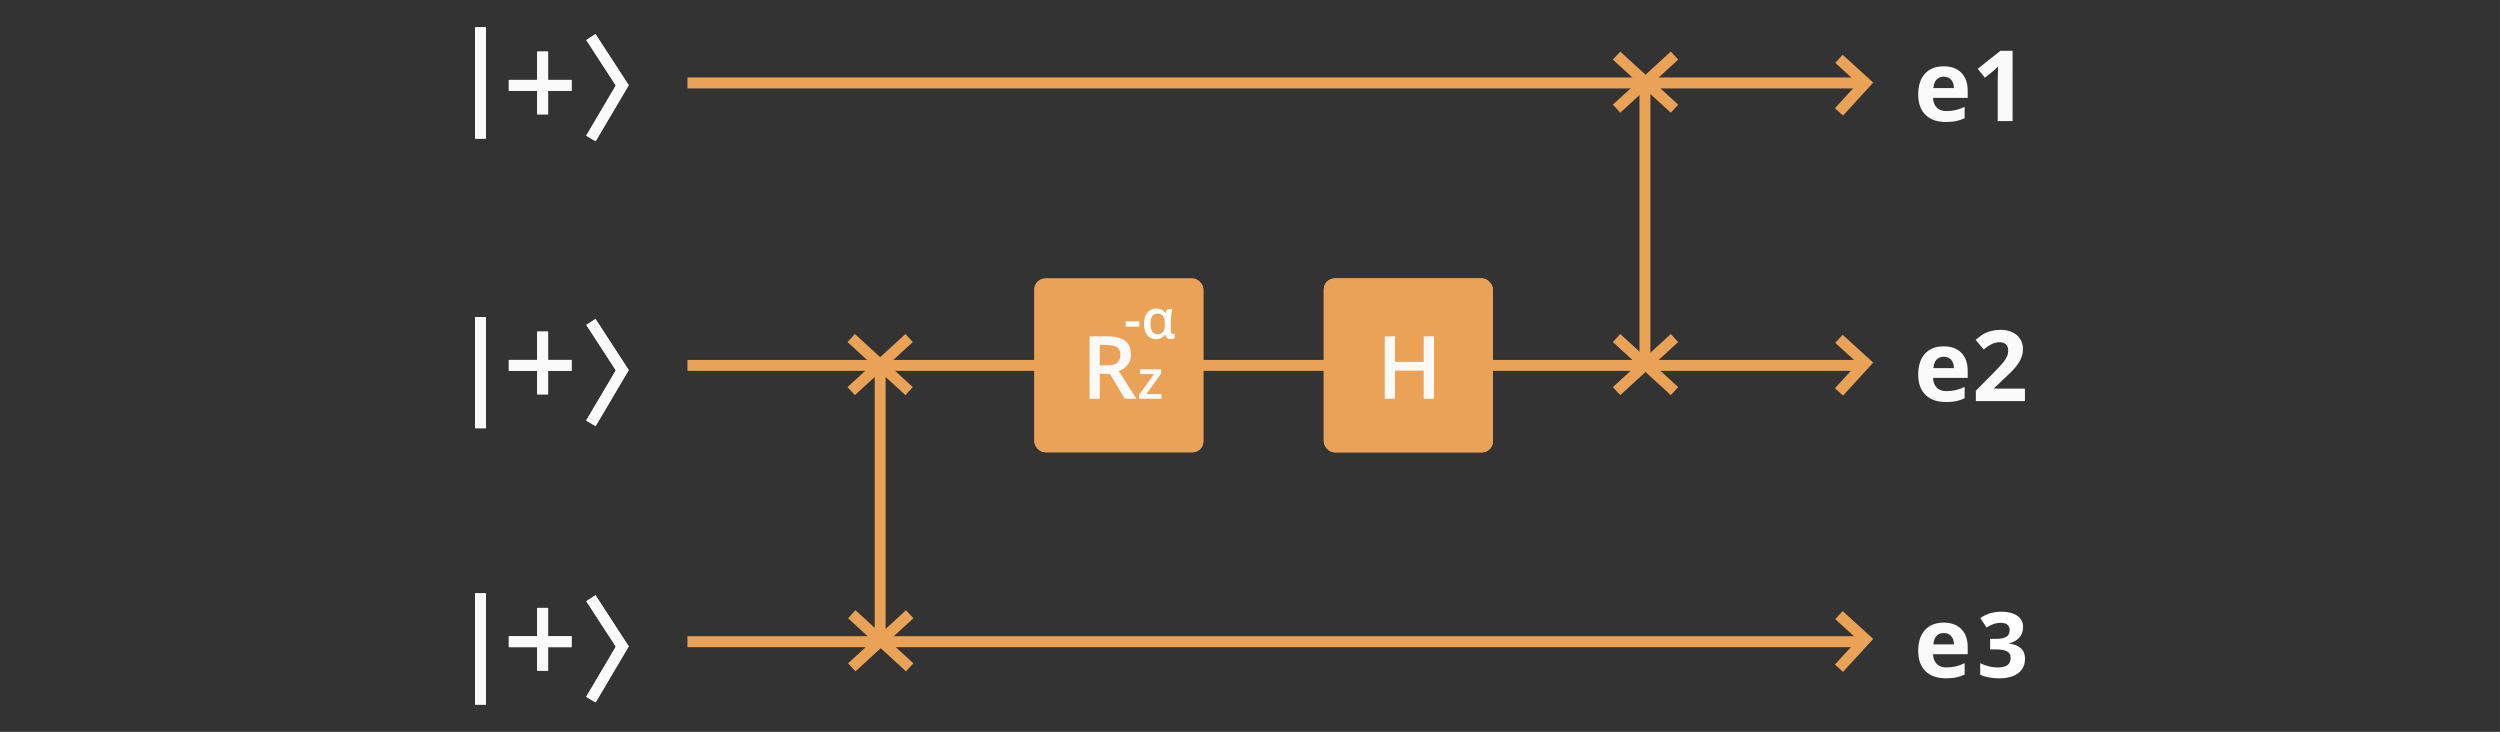 <?xml version="1.0" encoding="UTF-8" standalone="no"?>
<!-- Created with Inkscape (http://www.inkscape.org/) -->

<svg
   xmlns:dc="http://purl.org/dc/elements/1.1/"
   xmlns:cc="http://creativecommons.org/ns#"
   xmlns:rdf="http://www.w3.org/1999/02/22-rdf-syntax-ns#"
   xmlns:svg="http://www.w3.org/2000/svg"
   xmlns="http://www.w3.org/2000/svg"
   xmlns:sodipodi="http://sodipodi.sourceforge.net/DTD/sodipodi-0.dtd"
   xmlns:inkscape="http://www.inkscape.org/namespaces/inkscape"
   width="386"
   height="113"
   viewBox="0 0 102.129 29.898"
   version="1.1"
   id="svg2705"
   inkscape:version="0.92.5 (2060ec1f9f, 2020-04-08)"
   sodipodi:docname="lc4_cir0004_circuit.svg">
  <rect x="0" y="0" width="102.129" height="29.898" fill="#333333" stroke="none"/>
  <defs
     id="defs2699" />
  <sodipodi:namedview
     id="base"
     pagecolor="#ffffff"
     bordercolor="#666666"
     borderopacity="1.0"
     inkscape:pageopacity="0.0"
     inkscape:pageshadow="2"
     inkscape:zoom="1.979899"
     inkscape:cx="180.28207"
     inkscape:cy="70.995272"
     inkscape:document-units="mm"
     inkscape:current-layer="g3401"
     showgrid="false"
     units="px"
     inkscape:window-width="1366"
     inkscape:window-height="704"
     inkscape:window-x="0"
     inkscape:window-y="27"
     inkscape:window-maximized="1" />
  <g
     inkscape:label="Layer 1"
     inkscape:groupmode="layer"
     id="layer1"
     transform="translate(0,-267.102)">
    <g
       id="g3401"
       transform="translate(-15.459,136.242)">
      <line
         style="fill:none;stroke:#fafafa;stroke-width:0.447"
         x1="35.088"
         y1="143.815"
         x2="35.088"
         y2="148.351"
         id="line238" />
      <line
         style="fill:none;stroke:#fafafa;stroke-width:0.447"
         x1="35.088"
         y1="143.815"
         x2="35.088"
         y2="148.351"
         id="line240" />
      <line
         style="fill:none;stroke:#fafafa;stroke-width:0.447"
         x1="35.088"
         y1="143.815"
         x2="35.088"
         y2="148.351"
         id="line242" />
      <line
         style="fill:none;stroke:#fafafa;stroke-width:0.447"
         x1="35.088"
         y1="131.981"
         x2="35.088"
         y2="136.517"
         id="line244" />
      <line
         style="fill:none;stroke:#fafafa;stroke-width:0.447"
         x1="35.088"
         y1="131.981"
         x2="35.088"
         y2="136.517"
         id="line246" />
      <line
         style="fill:none;stroke:#fafafa;stroke-width:0.447"
         x1="35.088"
         y1="131.981"
         x2="35.088"
         y2="136.517"
         id="line248" />
      <path
         style="fill:none;stroke:#fafafa;stroke-width:0.447"
         inkscape:connector-curvature="0"
         d="m 36.245,134.348 h 2.564"
         id="path250" />
      <path
         style="fill:none;stroke:#fafafa;stroke-width:0.447"
         inkscape:connector-curvature="0"
         d="m 36.245,134.348 h 2.564"
         id="path252" />
      <path
         style="fill:none;stroke:#fafafa;stroke-width:0.447"
         inkscape:connector-curvature="0"
         d="m 36.245,145.787 h 2.564"
         id="path254" />
      <path
         style="fill:none;stroke:#fafafa;stroke-width:0.447"
         inkscape:connector-curvature="0"
         d="m 36.245,145.787 h 2.564"
         id="path256" />
      <path
         style="fill:none;stroke:#fafafa;stroke-width:0.447"
         inkscape:connector-curvature="0"
         d="m 37.626,135.531 v -2.564"
         id="path258" />
      <path
         style="fill:none;stroke:#fafafa;stroke-width:0.447"
         inkscape:connector-curvature="0"
         d="m 37.626,135.531 v -2.564"
         id="path260" />
      <path
         style="fill:none;stroke:#fafafa;stroke-width:0.447"
         inkscape:connector-curvature="0"
         d="m 37.626,146.97 v -2.564"
         id="path262" />
      <path
         style="fill:none;stroke:#fafafa;stroke-width:0.447"
         inkscape:connector-curvature="0"
         d="m 37.626,146.97 v -2.564"
         id="path264" />
      <path
         style="fill:none;stroke:#fafafa;stroke-width:0.447"
         inkscape:connector-curvature="0"
         d="m 39.598,132.375 1.282,1.972 -1.282,2.169"
         id="path266" />
      <path
         style="fill:none;stroke:#fafafa;stroke-width:0.447"
         inkscape:connector-curvature="0"
         d="m 39.598,132.375 1.282,1.972 -1.282,2.169"
         id="path268" />
      <path
         style="fill:none;stroke:#fafafa;stroke-width:0.447"
         inkscape:connector-curvature="0"
         d="m 39.598,144.012 1.282,1.972 -1.282,2.17"
         id="path270" />
      <path
         style="fill:none;stroke:#fafafa;stroke-width:0.447"
         inkscape:connector-curvature="0"
         d="m 39.598,144.012 1.282,1.972 -1.282,2.17"
         id="path272" />
      <path
         style="fill:none;stroke:#eaa356;stroke-width:0.447"
         inkscape:connector-curvature="0"
         d="M 43.543,134.249 H 91.471"
         id="path274" />
      <path
         style="fill:none;stroke:#eaa356;stroke-width:0.447"
         inkscape:connector-curvature="0"
         d="M 43.543,145.787 H 91.471"
         id="path276" />
      <path
         style="fill:none;stroke:#eaa356;stroke-width:0.447"
         inkscape:connector-curvature="0"
         d="m 90.583,133.263 1.085,0.986 -1.085,1.183"
         id="path278" />
      <path
         style="fill:none;stroke:#eaa356;stroke-width:0.447"
         inkscape:connector-curvature="0"
         d="m 90.583,144.702 1.085,0.986 -1.085,1.183"
         id="path280" />
      <path
         style="fill:#fafafa;stroke-width:0.223"
         inkscape:connector-curvature="0"
         d="m 94.863,133.994 c -0.127,0 -0.227,0.041 -0.298,0.122 -0.072,0.08 -0.113,0.194 -0.124,0.342 h 0.84 c -0.003,-0.148 -0.041,-0.262 -0.116,-0.342 -0.075,-0.081 -0.176,-0.122 -0.302,-0.122 z m 0.084,1.85 c -0.353,0 -0.629,-0.098 -0.828,-0.293 -0.199,-0.195 -0.298,-0.471 -0.298,-0.828 0,-0.368 0.092,-0.652 0.275,-0.852 0.185,-0.202 0.439,-0.302 0.763,-0.302 0.31,0 0.552,0.088 0.725,0.265 0.173,0.177 0.259,0.421 0.259,0.732 v 0.291 h -1.416 c 0.006,0.17 0.057,0.303 0.151,0.398 0.094,0.096 0.226,0.143 0.396,0.143 0.132,0 0.257,-0.014 0.375,-0.041 0.118,-0.027 0.241,-0.071 0.369,-0.132 v 0.463 c -0.105,0.052 -0.217,0.091 -0.336,0.116 -0.119,0.026 -0.264,0.039 -0.436,0.039 z m 2.729,-0.039 h -0.607 v -1.661 l 0.006,-0.273 0.01,-0.298 c -0.101,0.101 -0.171,0.167 -0.21,0.198 l -0.33,0.265 -0.292,-0.365 0.925,-0.736 h 0.499 z"
         id="path314" />
      <path
         style="fill:#fafafa;stroke-width:0.223"
         inkscape:connector-curvature="0"
         d="m 94.863,145.434 c -0.127,0 -0.227,0.041 -0.298,0.122 -0.072,0.08 -0.113,0.194 -0.124,0.342 h 0.84 c -0.003,-0.148 -0.041,-0.262 -0.116,-0.342 -0.075,-0.081 -0.176,-0.122 -0.302,-0.122 z m 0.084,1.849 c -0.353,0 -0.629,-0.097 -0.828,-0.292 -0.199,-0.195 -0.298,-0.471 -0.298,-0.828 0,-0.368 0.092,-0.652 0.275,-0.852 0.185,-0.201 0.439,-0.302 0.763,-0.302 0.31,0 0.552,0.088 0.725,0.265 0.173,0.177 0.259,0.421 0.259,0.732 v 0.291 h -1.416 c 0.006,0.17 0.057,0.303 0.151,0.399 0.094,0.095 0.226,0.143 0.396,0.143 0.132,0 0.257,-0.014 0.375,-0.041 0.118,-0.027 0.241,-0.071 0.369,-0.132 v 0.463 c -0.105,0.052 -0.217,0.091 -0.336,0.116 -0.119,0.026 -0.264,0.039 -0.436,0.039 z m 3.235,-0.039 h -2.006 v -0.422 l 0.72,-0.728 c 0.214,-0.218 0.353,-0.37 0.418,-0.453 0.065,-0.085 0.112,-0.164 0.141,-0.236 0.029,-0.072 0.043,-0.147 0.043,-0.224 0,-0.115 -0.032,-0.201 -0.096,-0.257 -0.063,-0.056 -0.147,-0.084 -0.253,-0.084 -0.111,0 -0.219,0.025 -0.324,0.077 -0.105,0.051 -0.214,0.124 -0.328,0.218 l -0.33,-0.391 c 0.141,-0.12 0.258,-0.205 0.351,-0.255 0.093,-0.05 0.194,-0.088 0.304,-0.114 0.11,-0.027 0.233,-0.041 0.369,-0.041 0.179,0 0.338,0.033 0.475,0.098 0.137,0.065 0.244,0.157 0.32,0.275 0.076,0.118 0.114,0.253 0.114,0.405 0,0.132 -0.023,0.256 -0.071,0.373 -0.046,0.115 -0.118,0.234 -0.216,0.355 -0.097,0.122 -0.268,0.295 -0.514,0.52 l -0.369,0.347 v 0.028 h 1.25 z"
         id="path316" />
      <g
         id="g1738"
         transform="translate(1.543)">
        <rect
           id="rect290"
           rx="0.447"
           height="7.1"
           width="6.903"
           y="142.237"
           x="67.997"
           style="fill:#eaa356;stroke-width:0.223" />
        <rect
           id="rect292"
           rx="0.447"
           height="7.1"
           width="6.903"
           y="142.237"
           x="67.997"
           style="fill:#eaa356;stroke-width:0.223" />
        <rect
           id="rect294"
           rx="0.447"
           height="7.1"
           width="6.903"
           y="142.237"
           x="67.997"
           style="fill:#eaa356;stroke-width:0.223" />
        <path
           id="path496"
           d="m 72.497,147.151 h -0.419 v -1.15 h -1.176 v 1.15 h -0.417 v -2.551 h 0.417 v 1.044 h 1.176 v -1.044 h 0.419 z"
           inkscape:connector-curvature="0"
           style="fill:#fafafa;stroke-width:0.223" />
      </g>
      <g
         id="g1732"
         transform="translate(-0.695)">
        <rect
           id="rect302"
           rx="0.447"
           height="7.1"
           width="6.903"
           y="142.237"
           x="58.41"
           style="fill:#eaa356;stroke-width:0.223" />
        <rect
           id="rect304"
           rx="0.447"
           height="7.1"
           width="6.903"
           y="142.237"
           x="58.41"
           style="fill:#eaa356;stroke-width:0.223" />
        <path
           id="path502"
           d="m 61.082,145.786 h 0.29 c 0.194,0 0.335,-0.036 0.422,-0.108 0.087,-0.072 0.131,-0.179 0.131,-0.321 0,-0.144 -0.047,-0.248 -0.141,-0.311 -0.094,-0.063 -0.236,-0.094 -0.426,-0.094 h -0.276 z m 0,0.346 v 1.019 h -0.417 v -2.551 h 0.721 c 0.329,0 0.573,0.062 0.731,0.185 0.158,0.123 0.237,0.31 0.237,0.558 0,0.318 -0.165,0.544 -0.496,0.679 l 0.721,1.129 h -0.475 l -0.611,-1.019 z m 2.521,1.019 h -0.915 v -0.158 l 0.61,-0.852 h -0.573 v -0.196 h 0.86 v 0.179 l -0.597,0.831 h 0.614 z"
           inkscape:connector-curvature="0"
           style="fill:#fafafa;stroke-width:0.223" />
        <path
           id="path504"
           d="m 62.138,144.204 v -0.218 h 0.56 v 0.218 z m 1.302,0.304 c 0.106,0 0.182,-0.031 0.228,-0.092 0.047,-0.062 0.071,-0.166 0.072,-0.311 v -0.013 c 0,-0.15 -0.024,-0.257 -0.073,-0.321 -0.049,-0.065 -0.125,-0.097 -0.229,-0.097 -0.189,0 -0.284,0.141 -0.284,0.422 0,0.137 0.023,0.24 0.069,0.309 0.046,0.068 0.118,0.103 0.217,0.103 z m -0.062,0.207 c -0.153,0 -0.272,-0.054 -0.359,-0.164 -0.086,-0.109 -0.129,-0.261 -0.129,-0.457 0,-0.201 0.044,-0.356 0.133,-0.466 0.089,-0.109 0.214,-0.164 0.374,-0.164 0.087,0 0.159,0.016 0.216,0.047 0.057,0.031 0.105,0.076 0.144,0.136 h 0.013 c 0.02,-0.07 0.044,-0.124 0.074,-0.161 h 0.207 c -0.02,0.06 -0.036,0.136 -0.048,0.23 -0.012,0.093 -0.019,0.176 -0.019,0.25 v 0.409 c 0,0.042 0.008,0.073 0.024,0.095 0.016,0.022 0.038,0.033 0.067,0.033 0.023,0 0.045,-0.003 0.067,-0.011 v 0.194 c -0.012,0.007 -0.032,0.014 -0.061,0.02 -0.028,0.006 -0.054,0.009 -0.075,0.009 -0.069,0 -0.123,-0.014 -0.16,-0.043 -0.038,-0.028 -0.066,-0.075 -0.085,-0.14 h -0.017 c -0.084,0.122 -0.206,0.182 -0.367,0.182 z"
           inkscape:connector-curvature="0"
           style="fill:#ffffff;stroke-width:0.223" />
      </g>
      <line
         id="line889"
         y2="159.638"
         x2="35.088"
         y1="155.102"
         x1="35.088"
         style="fill:none;stroke:#fafafa;stroke-width:0.447" />
      <line
         id="line891"
         y2="159.638"
         x2="35.088"
         y1="155.102"
         x1="35.088"
         style="fill:none;stroke:#fafafa;stroke-width:0.447" />
      <line
         id="line893"
         y2="159.638"
         x2="35.088"
         y1="155.102"
         x1="35.088"
         style="fill:none;stroke:#fafafa;stroke-width:0.447" />
      <path
         id="path895"
         d="m 36.245,157.074 h 2.564"
         inkscape:connector-curvature="0"
         style="fill:none;stroke:#fafafa;stroke-width:0.447" />
      <path
         id="path897"
         d="m 36.245,157.074 h 2.564"
         inkscape:connector-curvature="0"
         style="fill:none;stroke:#fafafa;stroke-width:0.447" />
      <path
         id="path899"
         d="m 37.626,158.258 v -2.564"
         inkscape:connector-curvature="0"
         style="fill:none;stroke:#fafafa;stroke-width:0.447" />
      <path
         id="path901"
         d="m 37.626,158.258 v -2.564"
         inkscape:connector-curvature="0"
         style="fill:none;stroke:#fafafa;stroke-width:0.447" />
      <path
         id="path903"
         d="m 39.598,155.299 1.282,1.972 -1.282,2.17"
         inkscape:connector-curvature="0"
         style="fill:none;stroke:#fafafa;stroke-width:0.447" />
      <path
         id="path905"
         d="m 39.598,155.299 1.282,1.972 -1.282,2.17"
         inkscape:connector-curvature="0"
         style="fill:none;stroke:#fafafa;stroke-width:0.447" />
      <path
         id="path909"
         d="M 43.543,157.074 H 91.471"
         inkscape:connector-curvature="0"
         style="fill:none;stroke:#eaa356;stroke-width:0.447" />
      <path
         id="path911"
         d="m 90.583,155.989 1.085,0.986 -1.085,1.183"
         inkscape:connector-curvature="0"
         style="fill:none;stroke:#eaa356;stroke-width:0.447" />
      <path
         id="path913"
         d="m 94.863,156.721 c -0.127,0 -0.227,0.041 -0.298,0.122 -0.072,0.08 -0.113,0.194 -0.124,0.342 h 0.84 c -0.003,-0.148 -0.041,-0.262 -0.116,-0.342 -0.075,-0.081 -0.176,-0.122 -0.302,-0.122 z m 0.084,1.849 c -0.353,0 -0.629,-0.097 -0.828,-0.292 -0.199,-0.195 -0.298,-0.471 -0.298,-0.828 0,-0.368 0.092,-0.652 0.275,-0.852 0.185,-0.201 0.439,-0.302 0.763,-0.302 0.31,0 0.552,0.088 0.725,0.265 0.173,0.177 0.259,0.421 0.259,0.732 v 0.291 h -1.416 c 0.006,0.17 0.057,0.303 0.151,0.399 0.094,0.095 0.226,0.143 0.396,0.143 0.132,0 0.257,-0.014 0.375,-0.041 0.118,-0.027 0.241,-0.071 0.369,-0.132 v 0.463 c -0.105,0.052 -0.217,0.091 -0.336,0.116 -0.119,0.026 -0.264,0.039 -0.436,0.039 z"
         inkscape:connector-curvature="0"
         style="fill:#fafafa;stroke-width:0.223"
         sodipodi:nodetypes="sccccsccscscscccscccccc" />
      <g
         id="g1762"
         transform="translate(2.5078934e-6)">
        <g
           transform="matrix(0.844,0,0,0.844,13.854,16.969)"
           id="g3446">
          <path
             inkscape:connector-curvature="0"
             style="fill:none;stroke:#eaa356;stroke-width:0.529"
             d="M 81.521,152.267 V 138.897"
             id="path276-2"
             sodipodi:nodetypes="cc" />
        </g>
        <g
           id="g1574"
           transform="matrix(0.844,0,0,0.844,13.854,28.256)">
          <path
             style="fill:none;stroke:#eaa356;stroke-width:0.529"
             inkscape:connector-curvature="0"
             id="path915"
             d="m 80.147,137.93 2.804,2.57" />
          <path
             d="m 80.147,140.5 2.804,-2.57"
             id="path1570"
             inkscape:connector-curvature="0"
             style="fill:none;stroke:#eaa356;stroke-width:0.529" />
        </g>
        <g
           id="g1580"
           transform="matrix(0.844,0,0,0.844,13.854,16.718)">
          <path
             d="m 80.147,137.93 2.804,2.57"
             id="path1576"
             inkscape:connector-curvature="0"
             style="fill:none;stroke:#eaa356;stroke-width:0.529" />
          <path
             style="fill:none;stroke:#eaa356;stroke-width:0.529"
             inkscape:connector-curvature="0"
             id="path1578"
             d="m 80.147,140.5 2.804,-2.57" />
        </g>
      </g>
      <g
         transform="matrix(0.844,0,0,0.844,-17.389,28.256)"
         id="g1726">
        <path
           inkscape:connector-curvature="0"
           style="fill:none;stroke:#eaa356;stroke-width:0.529"
           d="M 81.521,152.49 V 138.897"
           id="path923"
           sodipodi:nodetypes="cc" />
        <g
           id="g1586"
           transform="translate(0,13.369)">
          <path
             style="fill:none;stroke:#eaa356;stroke-width:0.529"
             inkscape:connector-curvature="0"
             id="path1582"
             d="m 80.147,137.93 2.804,2.57" />
          <path
             d="m 80.147,140.5 2.804,-2.57"
             id="path1584"
             inkscape:connector-curvature="0"
             style="fill:none;stroke:#eaa356;stroke-width:0.529" />
        </g>
        <g
           transform="translate(-0.028)"
           id="g1717">
          <path
             d="m 80.147,137.93 2.804,2.57"
             id="path1713"
             inkscape:connector-curvature="0"
             style="fill:none;stroke:#eaa356;stroke-width:0.529" />
          <path
             style="fill:none;stroke:#eaa356;stroke-width:0.529"
             inkscape:connector-curvature="0"
             id="path1715"
             d="m 80.147,140.5 2.804,-2.57" />
        </g>
      </g>
      <path
         id="path22044"
         d="m 98.105,156.481 c 0,0.165 -0.05,0.306 -0.15,0.421 -0.1,0.116 -0.241,0.195 -0.421,0.239 v 0.011 c 0.214,0.027 0.375,0.092 0.485,0.196 0.11,0.102 0.165,0.241 0.165,0.416 0,0.254 -0.092,0.453 -0.277,0.595 -0.184,0.141 -0.448,0.212 -0.79,0.212 -0.287,0 -0.541,-0.048 -0.763,-0.143 v -0.476 c 0.103,0.052 0.215,0.094 0.338,0.126 0.123,0.033 0.245,0.049 0.365,0.049 0.185,0 0.321,-0.032 0.409,-0.094 0.088,-0.063 0.132,-0.163 0.132,-0.302 0,-0.124 -0.051,-0.212 -0.152,-0.264 -0.101,-0.052 -0.263,-0.078 -0.485,-0.078 h -0.201 v -0.429 h 0.205 c 0.205,0 0.355,-0.027 0.448,-0.08 0.095,-0.054 0.143,-0.147 0.143,-0.277 0,-0.2 -0.125,-0.3 -0.376,-0.3 -0.087,0 -0.175,0.015 -0.266,0.043 -0.089,0.029 -0.189,0.079 -0.298,0.15 l -0.258,-0.385 c 0.241,-0.174 0.529,-0.261 0.863,-0.261 0.274,0 0.489,0.056 0.647,0.166 0.159,0.111 0.239,0.265 0.239,0.463 z"
         inkscape:connector-curvature="0"
         style="fill:#ffffff;stroke-width:0.265" />
    </g>
  </g>
</svg>
